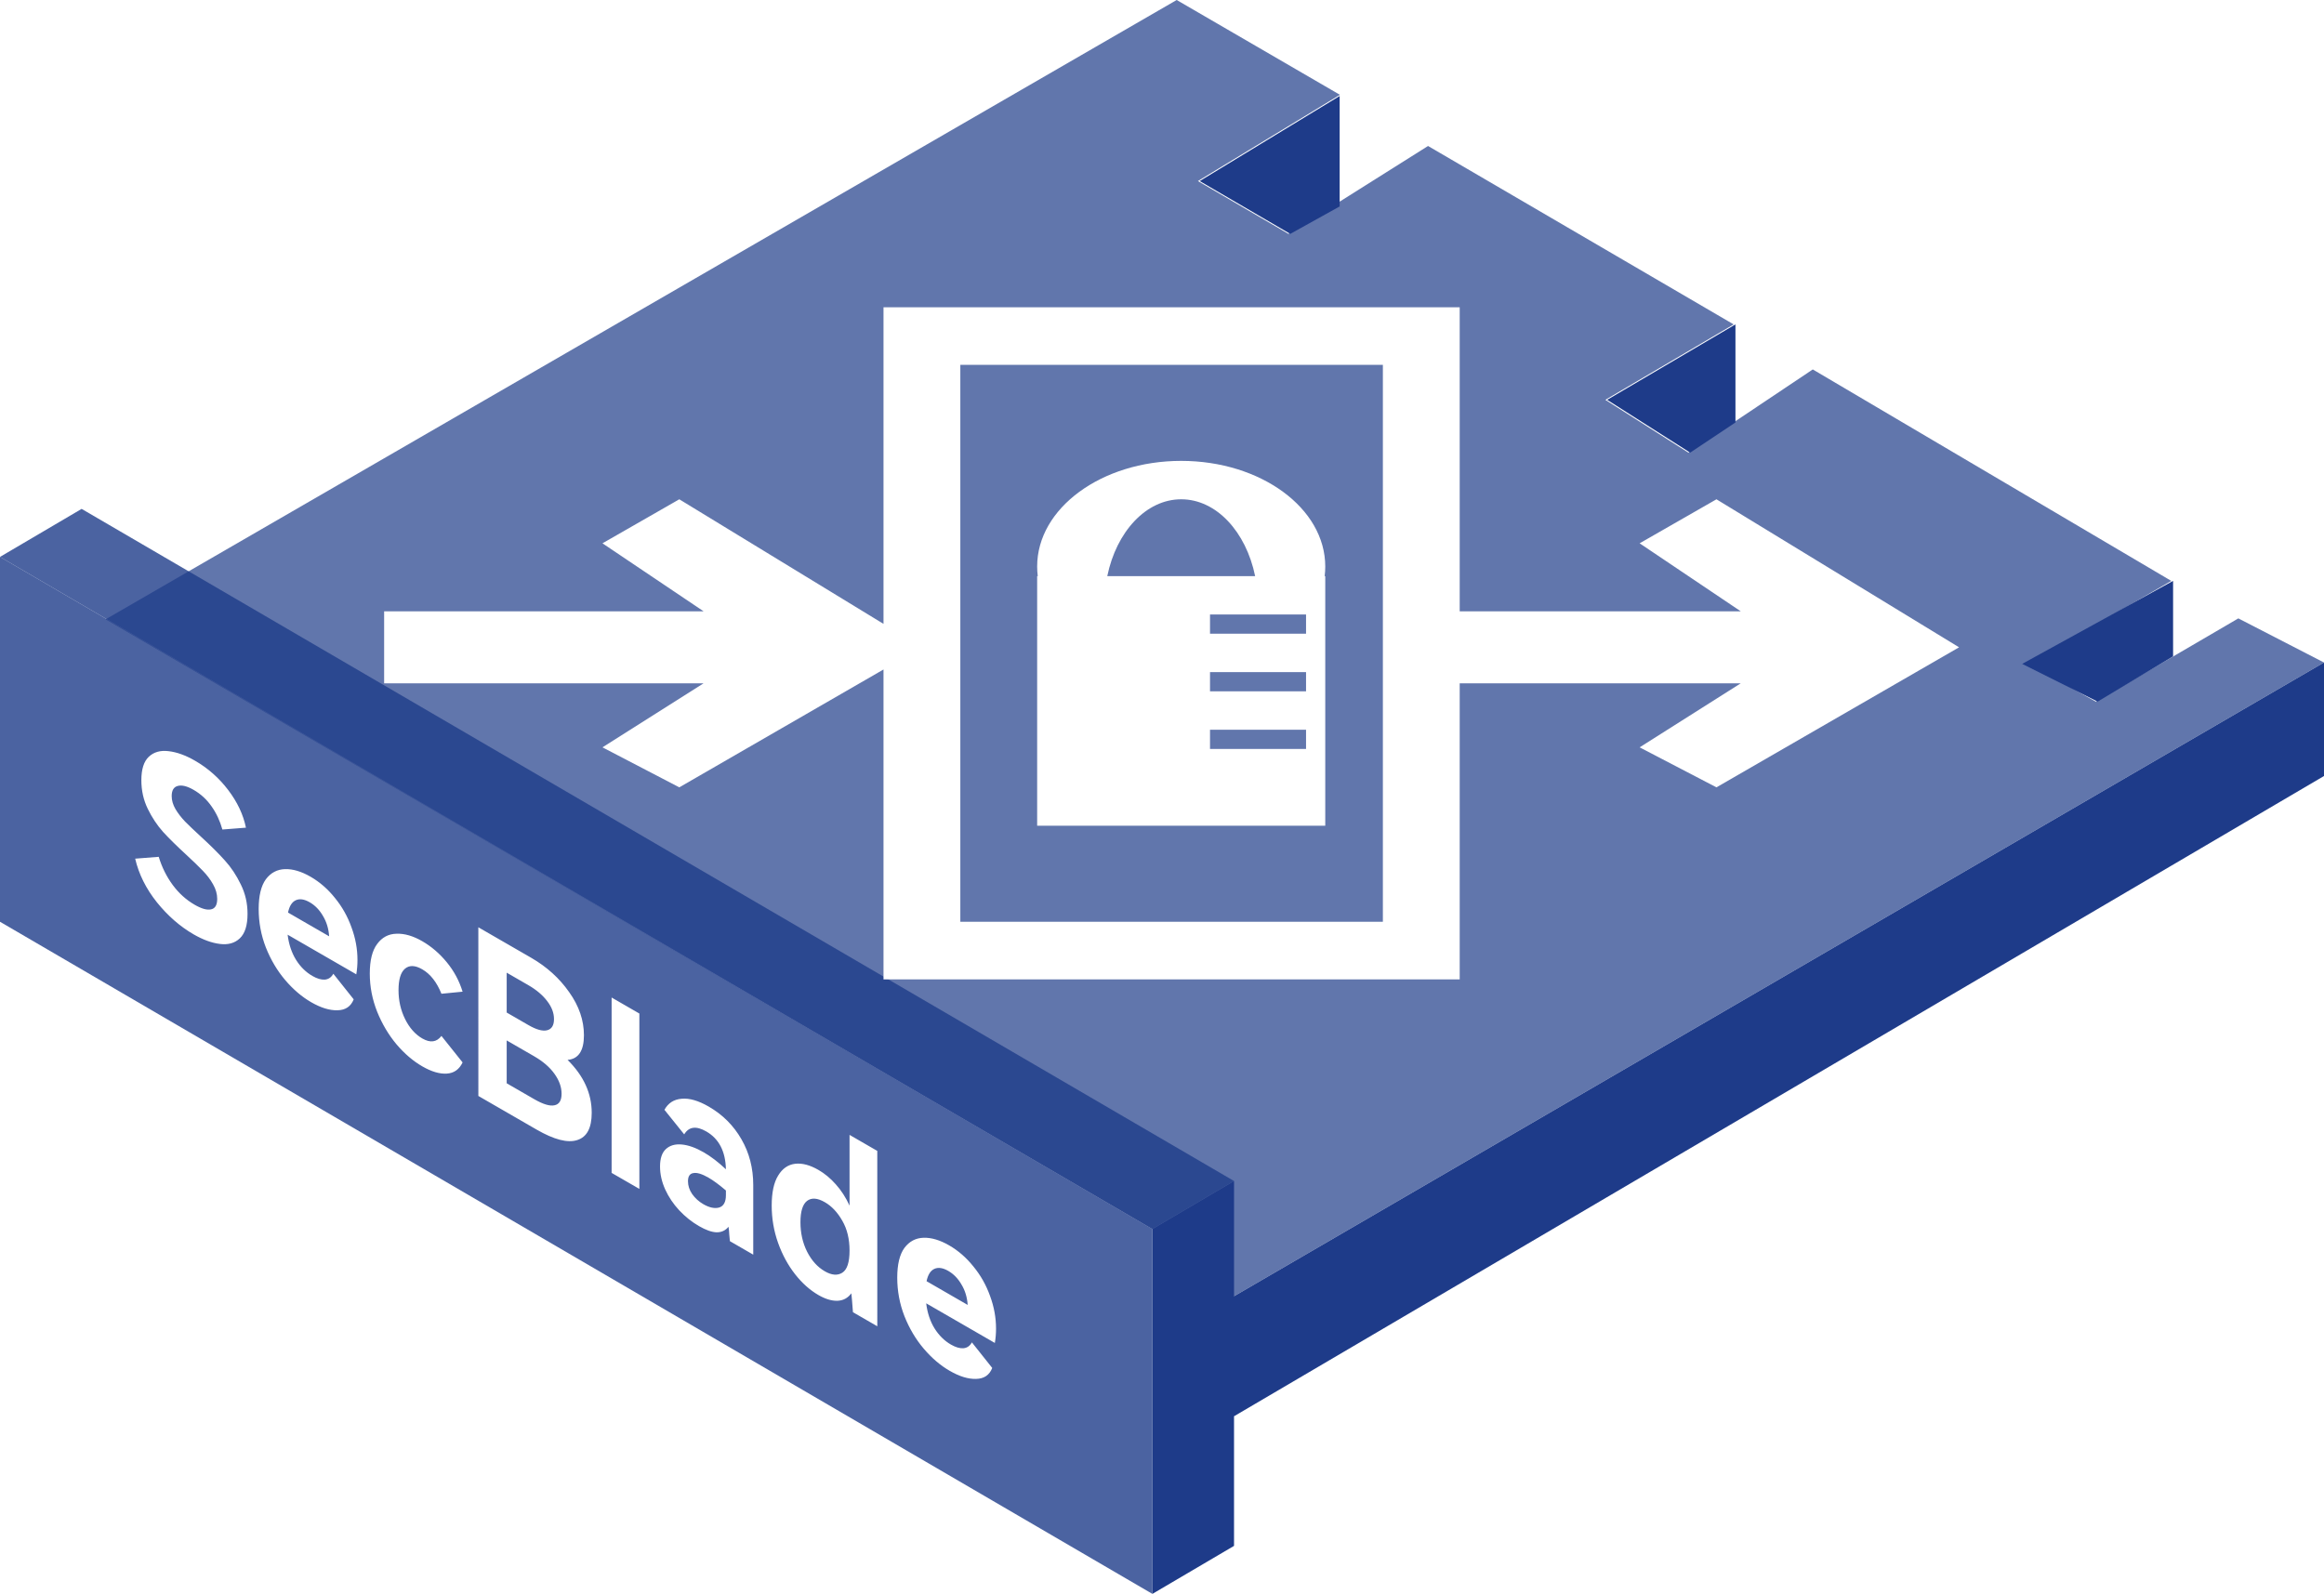 <svg width="121" height="83" viewBox="0 0 121 83" fill="none" xmlns="http://www.w3.org/2000/svg">
<path fill-rule="evenodd" clip-rule="evenodd" d="M61.265 0L69.763 4.937L62.371 9.429L67.085 12.179L74.352 7.602L90.264 16.893L83.585 20.821L87.907 23.571L94.383 19.238L113.049 30.25L105.585 34.571L109.121 36.536L116.54 32.202L121 34.5L64.25 67.5L60 64L5.5 32.25L61.265 0Z" fill="#1E3C89" fill-opacity="0.7"/>
<path fill-rule="evenodd" clip-rule="evenodd" d="M0 29L60 64V83L0 48V29Z" fill="#1E3D89" fill-opacity="0.8"/>
<path fill-rule="evenodd" clip-rule="evenodd" d="M69.75 5L62.464 9.429L67.178 12.179L69.75 10.75V5ZM90.357 16.893L83.678 20.821L88 23.571L90.357 22V16.893ZM105.286 34.571L113.143 30.25V34.179L109.214 36.536L105.286 34.571ZM64.25 67.5L121 34.5V40.41L64.25 73.75V80.5L60 83V64L64.25 61.5V67.5Z" fill="#1E3B89"/>
<g filter="url(#filter0_b_54_1617)">
<path fill-rule="evenodd" clip-rule="evenodd" d="M0 29L60 64L64.25 61.5L4.25 26.5L0 29Z" fill="#1E3D89" fill-opacity="0.8"/>
</g>
<g filter="url(#filter1_d_54_1617)">
<path fill-rule="evenodd" clip-rule="evenodd" d="M46 14H76V29.833H90.632L85.368 26.292L89.368 24L102 31.708L89.368 39L85.368 36.917L90.632 33.583H76V49H46V32.863L35.368 39L31.368 36.917L36.632 33.583H20V29.833H36.632L31.368 26.292L35.368 24L46 30.488V14ZM50 17H72V46H50V17ZM69 28H68.969C68.99 27.835 69 27.669 69 27.5C69 24.462 65.642 22 61.5 22C57.358 22 54 24.462 54 27.5C54 27.669 54.01 27.835 54.031 28H54V41H69V28ZM61.5 24C59.669 24 58.125 25.692 57.651 28H65.349C64.875 25.692 63.331 24 61.5 24ZM68 30H63V31H68V30ZM68 33H63V34H68V33ZM63 36H68V37H63V36Z" fill="white"/>
</g>
<path d="M12.888 47.588C12.888 48.188 12.753 48.614 12.483 48.866C12.22 49.114 11.873 49.21 11.444 49.154C11.021 49.102 10.568 48.936 10.082 48.656C9.376 48.248 8.738 47.692 8.17 46.988C7.602 46.276 7.225 45.518 7.038 44.714L8.264 44.618C8.43 45.162 8.673 45.65 8.991 46.082C9.31 46.514 9.691 46.858 10.134 47.114C10.495 47.322 10.779 47.402 10.987 47.354C11.201 47.31 11.309 47.128 11.309 46.808C11.309 46.552 11.236 46.298 11.091 46.046C10.952 45.798 10.775 45.564 10.56 45.344C10.353 45.128 10.065 44.85 9.698 44.51C9.206 44.058 8.804 43.662 8.492 43.322C8.181 42.974 7.914 42.572 7.692 42.116C7.47 41.66 7.36 41.164 7.36 40.628C7.36 40.06 7.488 39.654 7.744 39.41C8.007 39.162 8.35 39.064 8.773 39.116C9.202 39.164 9.663 39.33 10.155 39.614C10.827 40.002 11.402 40.51 11.88 41.138C12.358 41.766 12.666 42.42 12.805 43.1L11.579 43.196C11.454 42.748 11.267 42.348 11.018 41.996C10.768 41.636 10.456 41.348 10.082 41.132C9.743 40.936 9.466 40.868 9.251 40.928C9.043 40.984 8.939 41.16 8.939 41.456C8.939 41.68 9.005 41.906 9.137 42.134C9.268 42.354 9.435 42.57 9.636 42.782C9.843 42.99 10.12 43.254 10.467 43.574C10.966 44.03 11.378 44.44 11.704 44.804C12.029 45.16 12.306 45.576 12.535 46.052C12.771 46.524 12.888 47.036 12.888 47.588ZM16.17 45.655C16.648 45.931 17.071 46.299 17.438 46.759C17.812 47.215 18.099 47.725 18.3 48.289C18.508 48.849 18.612 49.417 18.612 49.993C18.612 50.249 18.591 50.497 18.55 50.737L14.975 48.673C15.037 49.173 15.183 49.609 15.412 49.981C15.64 50.345 15.924 50.625 16.264 50.821C16.506 50.961 16.721 51.025 16.908 51.013C17.102 50.997 17.251 50.895 17.355 50.707L18.415 52.039C18.269 52.411 17.989 52.601 17.573 52.609C17.164 52.621 16.707 52.481 16.201 52.189C15.716 51.909 15.266 51.525 14.85 51.037C14.435 50.549 14.099 49.983 13.842 49.339C13.593 48.699 13.468 48.031 13.468 47.335C13.468 46.647 13.593 46.131 13.842 45.787C14.098 45.447 14.431 45.271 14.84 45.259C15.249 45.247 15.692 45.379 16.17 45.655ZM16.128 46.987C15.844 46.823 15.602 46.787 15.401 46.879C15.2 46.971 15.065 47.185 14.996 47.521L17.137 48.757C17.109 48.357 17.001 48.003 16.814 47.695C16.634 47.383 16.406 47.147 16.128 46.987ZM21.986 54.077C22.402 54.317 22.734 54.273 22.984 53.945L24.085 55.325C23.912 55.689 23.638 55.883 23.264 55.907C22.89 55.931 22.464 55.805 21.986 55.529C21.508 55.253 21.061 54.871 20.645 54.383C20.23 53.887 19.894 53.321 19.637 52.685C19.381 52.041 19.253 51.379 19.253 50.699C19.253 50.011 19.381 49.497 19.637 49.157C19.894 48.809 20.23 48.631 20.645 48.623C21.061 48.607 21.508 48.737 21.986 49.013C22.464 49.289 22.89 49.655 23.264 50.111C23.638 50.567 23.912 51.077 24.085 51.641L22.984 51.749C22.741 51.145 22.409 50.721 21.986 50.477C21.612 50.261 21.31 50.251 21.082 50.447C20.86 50.639 20.749 51.011 20.749 51.563C20.749 52.107 20.864 52.609 21.092 53.069C21.321 53.529 21.619 53.865 21.986 54.077ZM29.551 55.193C30.389 56.021 30.808 56.939 30.808 57.947C30.808 58.739 30.556 59.213 30.05 59.369C29.551 59.529 28.848 59.347 27.94 58.823L24.906 57.071L24.905 48.287L27.659 49.877C28.47 50.345 29.128 50.941 29.634 51.665C30.147 52.385 30.403 53.133 30.403 53.909C30.403 54.717 30.119 55.145 29.551 55.193ZM26.381 50.651L26.381 52.727L27.514 53.381C27.923 53.617 28.245 53.707 28.48 53.651C28.723 53.591 28.844 53.397 28.844 53.069C28.844 52.749 28.726 52.437 28.491 52.133C28.255 51.821 27.93 51.545 27.514 51.305L26.381 50.651ZM27.816 57.239C28.273 57.503 28.623 57.609 28.865 57.557C29.114 57.509 29.239 57.309 29.239 56.957C29.239 56.605 29.114 56.257 28.865 55.913C28.623 55.573 28.269 55.269 27.805 55.001L26.381 54.179L26.381 56.411L27.816 57.239ZM33.289 61.911L31.844 61.077L31.844 51.945L33.289 52.779L33.289 61.911ZM36.901 57.625C37.628 58.045 38.196 58.613 38.605 59.329C39.014 60.037 39.218 60.831 39.218 61.711L39.218 65.335L38.003 64.633C37.996 64.565 37.985 64.455 37.971 64.303C37.965 64.147 37.951 64.007 37.93 63.883C37.77 64.079 37.563 64.175 37.306 64.171C37.057 64.163 36.752 64.055 36.392 63.847C36.018 63.631 35.675 63.357 35.363 63.025C35.058 62.697 34.816 62.337 34.636 61.944C34.455 61.544 34.365 61.145 34.365 60.745C34.365 60.328 34.466 60.026 34.667 59.839C34.874 59.647 35.152 59.566 35.498 59.599C35.844 59.631 36.225 59.767 36.641 60.007C37.015 60.223 37.4 60.517 37.795 60.889C37.774 59.957 37.434 59.301 36.776 58.921C36.25 58.617 35.865 58.667 35.623 59.071L34.594 57.792C34.788 57.441 35.086 57.248 35.487 57.217C35.889 57.177 36.36 57.313 36.901 57.625ZM37.795 61.993C37.448 61.697 37.147 61.475 36.891 61.327C36.551 61.131 36.288 61.051 36.101 61.087C35.914 61.115 35.82 61.257 35.82 61.513C35.82 61.745 35.893 61.967 36.038 62.179C36.191 62.395 36.385 62.571 36.62 62.707C36.932 62.887 37.206 62.945 37.441 62.881C37.677 62.809 37.795 62.593 37.795 62.233L37.795 61.993ZM44.232 59.098L45.676 59.932L45.677 69.064L44.409 68.332C44.374 67.848 44.346 67.52 44.326 67.348C44.139 67.6 43.893 67.73 43.588 67.737C43.29 67.742 42.964 67.641 42.611 67.438C42.168 67.181 41.762 66.82 41.395 66.352C41.028 65.883 40.733 65.341 40.512 64.725C40.29 64.101 40.179 63.453 40.179 62.781C40.179 62.101 40.29 61.581 40.512 61.221C40.733 60.853 41.028 60.648 41.395 60.603C41.762 60.559 42.167 60.666 42.611 60.922C42.936 61.109 43.238 61.359 43.515 61.672C43.799 61.987 44.038 62.358 44.232 62.782L44.232 59.098ZM42.944 66.201C43.304 66.409 43.609 66.433 43.858 66.273C44.107 66.114 44.232 65.73 44.232 65.122C44.232 64.522 44.107 64.006 43.858 63.574C43.608 63.133 43.304 62.809 42.943 62.602C42.562 62.382 42.254 62.359 42.019 62.535C41.79 62.715 41.676 63.086 41.676 63.645C41.676 64.206 41.79 64.716 42.019 65.175C42.254 65.639 42.562 65.981 42.944 66.201ZM49.417 64.851C49.895 65.127 50.317 65.495 50.684 65.955C51.059 66.411 51.346 66.921 51.547 67.485C51.755 68.045 51.859 68.613 51.859 69.189C51.859 69.445 51.838 69.693 51.797 69.933L48.222 67.869C48.284 68.369 48.429 68.805 48.658 69.177C48.887 69.541 49.171 69.821 49.51 70.017C49.753 70.157 49.968 70.221 50.155 70.209C50.349 70.193 50.498 70.091 50.602 69.903L51.661 71.235C51.516 71.607 51.236 71.797 50.82 71.805C50.411 71.817 49.954 71.677 49.448 71.385C48.963 71.105 48.513 70.721 48.097 70.233C47.681 69.745 47.345 69.179 47.089 68.535C46.84 67.895 46.715 67.227 46.715 66.531C46.715 65.843 46.84 65.327 47.089 64.983C47.345 64.643 47.678 64.467 48.087 64.455C48.495 64.443 48.939 64.575 49.417 64.851ZM49.375 66.183C49.091 66.019 48.849 65.983 48.648 66.075C48.447 66.167 48.312 66.381 48.242 66.717L50.383 67.953C50.355 67.553 50.248 67.199 50.061 66.891C49.881 66.579 49.652 66.343 49.375 66.183Z" fill="white"/>
<defs>
<filter id="filter0_b_54_1617" x="-4" y="22.5" width="72.25" height="45.5" filterUnits="userSpaceOnUse" color-interpolation-filters="sRGB">
<feFlood flood-opacity="0" result="BackgroundImageFix"/>
<feGaussianBlur in="BackgroundImageFix" stdDeviation="2"/>
<feComposite in2="SourceAlpha" operator="in" result="effect1_backgroundBlur_54_1617"/>
<feBlend mode="normal" in="SourceGraphic" in2="effect1_backgroundBlur_54_1617" result="shape"/>
</filter>
<filter id="filter1_d_54_1617" x="20" y="14" width="82" height="37" filterUnits="userSpaceOnUse" color-interpolation-filters="sRGB">
<feFlood flood-opacity="0" result="BackgroundImageFix"/>
<feColorMatrix in="SourceAlpha" type="matrix" values="0 0 0 0 0 0 0 0 0 0 0 0 0 0 0 0 0 0 127 0" result="hardAlpha"/>
<feOffset dy="2"/>
<feComposite in2="hardAlpha" operator="out"/>
<feColorMatrix type="matrix" values="0 0 0 0 0.118 0 0 0 0 0.233 0 0 0 0 0.537 0 0 0 1 0"/>
<feBlend mode="normal" in2="BackgroundImageFix" result="effect1_dropShadow_54_1617"/>
<feBlend mode="normal" in="SourceGraphic" in2="effect1_dropShadow_54_1617" result="shape"/>
</filter>
</defs>
</svg>
